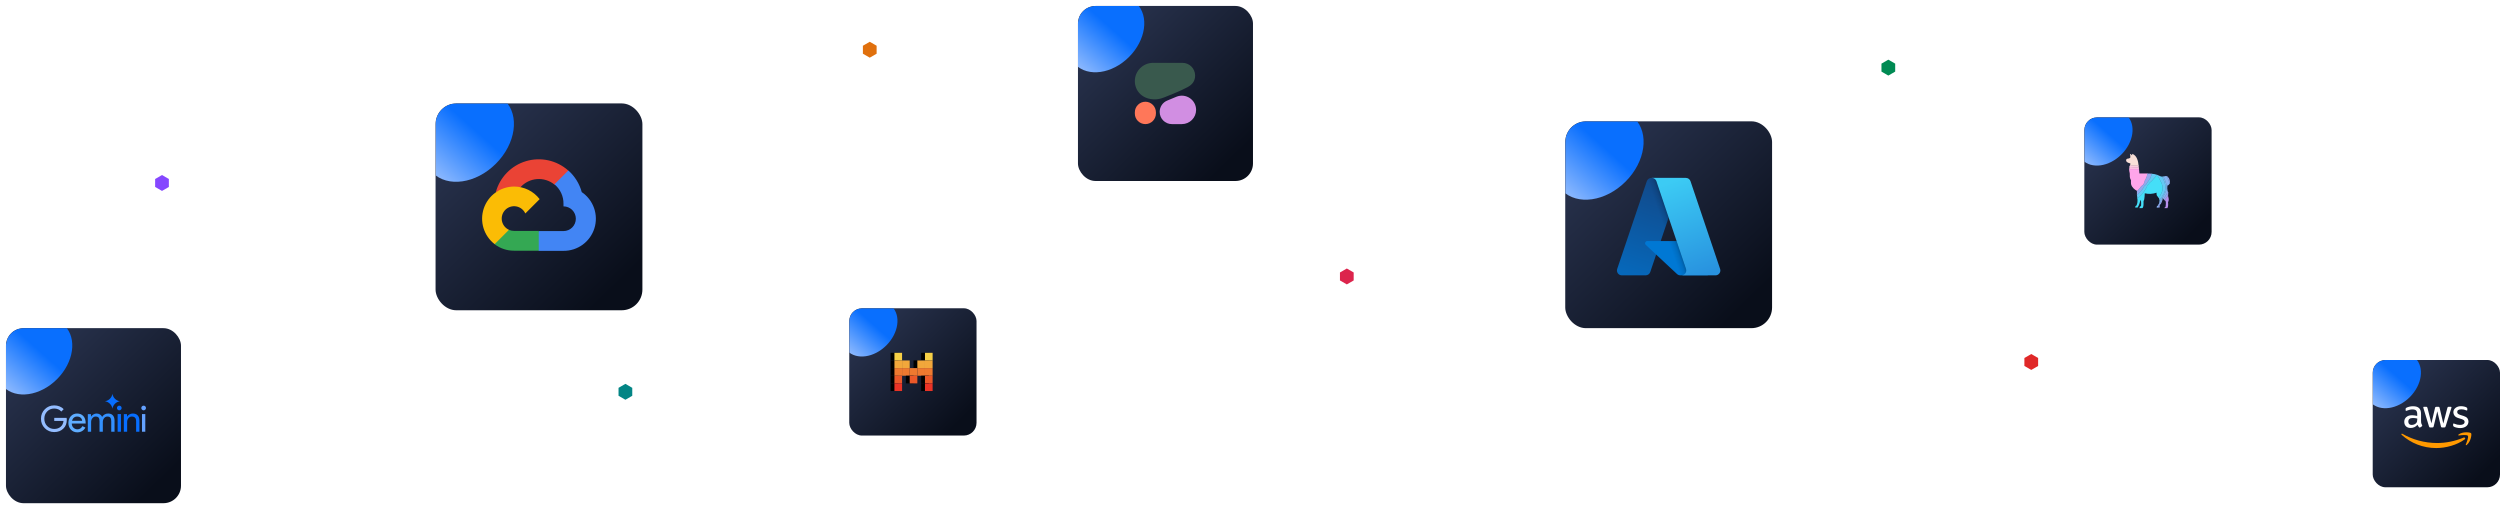 <svg width="1257" height="256" viewBox="0 0 1257 256" fill="none" xmlns="http://www.w3.org/2000/svg">
<path d="M81.452 88L78 90V94L81.452 96L84.904 94V90L81.452 88Z" fill="#8547FF"/>
<path d="M677.179 135L673.727 137V141L677.179 143L680.631 141V137L677.179 135Z" fill="#DC244C"/>
<path d="M949.452 30L946 32V36L949.452 38L952.904 36V32L949.452 30Z" fill="#008A53"/>
<path d="M1021.32 178L1017.86 180V184L1021.32 186L1024.77 184V180L1021.32 178Z" fill="#E02828"/>
<path d="M314.452 193L311 195V199L314.452 201L317.904 199V195L314.452 193Z" fill="#038585"/>
<path d="M437.315 21L433.863 23V27L437.315 29L440.767 27V23L437.315 21Z" fill="#E0700D"/>
<rect x="787" y="61" width="104" height="104" rx="10.4" fill="url(#paint0_linear_714_4539)"/>
<path d="M830.333 89.448H845.721L829.747 136.776C829.583 137.263 829.27 137.685 828.853 137.985C828.437 138.284 827.936 138.445 827.423 138.445H815.448C815.059 138.445 814.676 138.353 814.33 138.175C813.984 137.998 813.685 137.74 813.458 137.424C813.231 137.108 813.083 136.743 813.025 136.359C812.967 135.974 813.002 135.581 813.127 135.213L828.009 91.117C828.173 90.631 828.485 90.208 828.902 89.909C829.319 89.609 829.82 89.449 830.333 89.448Z" fill="url(#paint1_linear_714_4539)"/>
<path d="M852.693 121.193H828.293C828.066 121.193 827.844 121.261 827.657 121.388C827.469 121.516 827.324 121.697 827.241 121.908C827.158 122.119 827.14 122.35 827.19 122.571C827.24 122.793 827.356 122.994 827.521 123.148L843.201 137.783C843.657 138.209 844.258 138.445 844.883 138.445H858.699L852.693 121.193Z" fill="#0078D4"/>
<path d="M830.332 89.448C829.813 89.447 829.307 89.611 828.888 89.917C828.469 90.223 828.158 90.655 828.002 91.15L813.144 135.172C813.011 135.542 812.969 135.939 813.022 136.328C813.075 136.717 813.221 137.088 813.448 137.409C813.674 137.73 813.975 137.992 814.324 138.172C814.673 138.353 815.06 138.446 815.453 138.445H827.737C828.195 138.363 828.622 138.162 828.977 137.86C829.331 137.559 829.598 137.17 829.752 136.731L832.716 127.999L843.3 137.871C843.743 138.237 844.299 138.44 844.875 138.445H858.64L852.603 121.193L835.004 121.197L845.775 89.448H830.332Z" fill="url(#paint2_linear_714_4539)"/>
<path d="M849.988 91.115C849.824 90.629 849.512 90.207 849.095 89.908C848.679 89.609 848.179 89.448 847.666 89.448H830.518C831.03 89.448 831.53 89.609 831.946 89.908C832.363 90.207 832.675 90.629 832.839 91.115L847.721 135.212C847.846 135.58 847.881 135.973 847.823 136.358C847.766 136.743 847.617 137.108 847.39 137.424C847.164 137.74 846.865 137.998 846.519 138.175C846.173 138.353 845.789 138.446 845.4 138.446H862.55C862.939 138.446 863.322 138.353 863.668 138.175C864.014 137.998 864.313 137.74 864.539 137.424C864.766 137.108 864.915 136.743 864.972 136.358C865.03 135.973 864.995 135.58 864.87 135.212L849.988 91.115Z" fill="url(#paint3_linear_714_4539)"/>
<g clip-path="url(#clip0_714_4539)">
<g filter="url(#filter0_f_714_4539)">
<ellipse cx="803.69" cy="77.691" rx="19.278" ry="25.704" transform="rotate(45 803.69 77.691)" fill="url(#paint4_linear_714_4539)"/>
</g>
</g>
<rect x="1193" y="181" width="64" height="64" rx="6.4" fill="url(#paint5_linear_714_4539)"/>
<path d="M1217.32 211.876C1217.32 212.309 1217.37 212.66 1217.45 212.918C1217.54 213.175 1217.66 213.456 1217.82 213.761C1217.88 213.854 1217.91 213.948 1217.91 214.03C1217.91 214.147 1217.83 214.264 1217.68 214.381L1216.95 214.873C1216.84 214.943 1216.73 214.978 1216.64 214.978C1216.52 214.978 1216.41 214.92 1216.29 214.814C1216.13 214.639 1215.99 214.451 1215.87 214.264C1215.75 214.065 1215.63 213.843 1215.51 213.573C1214.59 214.65 1213.44 215.189 1212.06 215.189C1211.08 215.189 1210.3 214.908 1209.72 214.346C1209.15 213.784 1208.86 213.035 1208.86 212.098C1208.86 211.103 1209.21 210.295 1209.92 209.687C1210.63 209.078 1211.58 208.773 1212.79 208.773C1213.19 208.773 1213.6 208.808 1214.03 208.867C1214.46 208.926 1214.91 209.019 1215.38 209.125V208.27C1215.38 207.38 1215.19 206.76 1214.83 206.397C1214.45 206.034 1213.82 205.858 1212.92 205.858C1212.51 205.858 1212.09 205.905 1211.65 206.01C1211.22 206.116 1210.8 206.245 1210.39 206.409C1210.2 206.49 1210.06 206.537 1209.98 206.561C1209.9 206.584 1209.84 206.596 1209.79 206.596C1209.63 206.596 1209.55 206.479 1209.55 206.233V205.659C1209.55 205.472 1209.57 205.331 1209.63 205.249C1209.69 205.168 1209.79 205.086 1209.96 205.004C1210.37 204.793 1210.86 204.617 1211.43 204.477C1212 204.325 1212.61 204.254 1213.26 204.254C1214.65 204.254 1215.67 204.57 1216.32 205.203C1216.97 205.835 1217.3 206.795 1217.3 208.083V211.876H1217.32ZM1212.57 213.655C1212.95 213.655 1213.35 213.585 1213.77 213.445C1214.19 213.304 1214.57 213.047 1214.88 212.695C1215.07 212.473 1215.21 212.227 1215.28 211.946C1215.35 211.665 1215.4 211.326 1215.4 210.928V210.436C1215.06 210.354 1214.7 210.284 1214.32 210.237C1213.95 210.19 1213.59 210.167 1213.22 210.167C1212.44 210.167 1211.86 210.319 1211.48 210.635C1211.09 210.951 1210.9 211.396 1210.9 211.981C1210.9 212.531 1211.04 212.941 1211.34 213.222C1211.62 213.515 1212.03 213.655 1212.57 213.655ZM1221.97 214.92C1221.76 214.92 1221.62 214.885 1221.52 214.803C1221.43 214.732 1221.35 214.568 1221.28 214.346L1218.53 205.296C1218.46 205.062 1218.42 204.91 1218.42 204.828C1218.42 204.641 1218.51 204.535 1218.7 204.535H1219.85C1220.07 204.535 1220.22 204.57 1220.31 204.652C1220.4 204.723 1220.47 204.887 1220.54 205.109L1222.51 212.859L1224.33 205.109C1224.39 204.875 1224.46 204.723 1224.55 204.652C1224.65 204.582 1224.81 204.535 1225.02 204.535H1225.96C1226.18 204.535 1226.33 204.57 1226.43 204.652C1226.52 204.723 1226.6 204.887 1226.65 205.109L1228.5 212.953L1230.53 205.109C1230.6 204.875 1230.68 204.723 1230.76 204.652C1230.85 204.582 1231.01 204.535 1231.22 204.535H1232.31C1232.49 204.535 1232.6 204.629 1232.6 204.828C1232.6 204.887 1232.59 204.945 1232.57 205.015C1232.56 205.086 1232.54 205.179 1232.49 205.308L1229.67 214.358C1229.6 214.592 1229.52 214.744 1229.43 214.814C1229.33 214.885 1229.18 214.931 1228.98 214.931H1227.97C1227.75 214.931 1227.6 214.896 1227.51 214.814C1227.41 214.732 1227.33 214.58 1227.28 214.346L1225.47 206.795L1223.67 214.334C1223.61 214.568 1223.54 214.721 1223.44 214.803C1223.35 214.885 1223.19 214.92 1222.97 214.92H1221.97ZM1237.01 215.236C1236.4 215.236 1235.79 215.166 1235.21 215.025C1234.62 214.885 1234.17 214.732 1233.86 214.557C1233.67 214.451 1233.55 214.334 1233.5 214.229C1233.45 214.124 1233.43 214.007 1233.43 213.901V213.304C1233.43 213.058 1233.52 212.941 1233.7 212.941C1233.77 212.941 1233.84 212.953 1233.91 212.976C1233.98 213 1234.08 213.047 1234.2 213.093C1234.6 213.269 1235.03 213.409 1235.49 213.503C1235.96 213.597 1236.41 213.644 1236.88 213.644C1237.62 213.644 1238.19 213.515 1238.59 213.257C1238.99 213 1239.2 212.625 1239.2 212.145C1239.2 211.817 1239.1 211.548 1238.88 211.326C1238.67 211.103 1238.28 210.904 1237.7 210.717L1236 210.19C1235.15 209.921 1234.52 209.523 1234.13 208.996C1233.75 208.481 1233.55 207.907 1233.55 207.298C1233.55 206.807 1233.65 206.373 1233.86 205.999C1234.07 205.624 1234.35 205.296 1234.71 205.039C1235.06 204.769 1235.45 204.57 1235.92 204.43C1236.39 204.289 1236.88 204.231 1237.4 204.231C1237.66 204.231 1237.92 204.243 1238.18 204.278C1238.45 204.313 1238.7 204.36 1238.94 204.407C1239.18 204.465 1239.4 204.524 1239.61 204.594C1239.82 204.664 1239.99 204.734 1240.1 204.805C1240.27 204.898 1240.38 204.992 1240.45 205.097C1240.52 205.191 1240.56 205.32 1240.56 205.484V206.034C1240.56 206.28 1240.47 206.409 1240.29 206.409C1240.2 206.409 1240.04 206.362 1239.84 206.268C1239.18 205.964 1238.43 205.811 1237.6 205.811C1236.93 205.811 1236.4 205.917 1236.04 206.139C1235.68 206.362 1235.49 206.701 1235.49 207.181C1235.49 207.509 1235.61 207.79 1235.84 208.012C1236.07 208.235 1236.51 208.457 1237.13 208.656L1238.79 209.183C1239.63 209.452 1240.24 209.827 1240.61 210.307C1240.97 210.787 1241.14 211.337 1241.14 211.946C1241.14 212.449 1241.04 212.906 1240.84 213.304C1240.63 213.702 1240.35 214.053 1239.99 214.334C1239.62 214.627 1239.19 214.838 1238.69 214.99C1238.16 215.154 1237.61 215.236 1237.01 215.236Z" fill="white"/>
<path fill-rule="evenodd" clip-rule="evenodd" d="M1239.23 220.926C1235.37 223.77 1229.78 225.281 1224.97 225.281C1218.22 225.281 1212.15 222.787 1207.56 218.643C1207.2 218.315 1207.52 217.87 1207.96 218.128C1212.92 221.008 1219.04 222.752 1225.38 222.752C1229.65 222.752 1234.34 221.862 1238.66 220.036C1239.31 219.743 1239.86 220.457 1239.23 220.926Z" fill="#FF9900"/>
<path fill-rule="evenodd" clip-rule="evenodd" d="M1240.83 219.099C1240.34 218.467 1237.57 218.795 1236.32 218.947C1235.95 218.994 1235.89 218.666 1236.23 218.42C1238.43 216.875 1242.05 217.32 1242.47 217.835C1242.89 218.362 1242.35 221.979 1240.29 223.712C1239.97 223.981 1239.67 223.841 1239.81 223.489C1240.28 222.33 1241.32 219.72 1240.83 219.099Z" fill="#FF9900"/>
<g clip-path="url(#clip1_714_4539)">
<g filter="url(#filter1_f_714_4539)">
<ellipse cx="1203.27" cy="191.271" rx="11.863" ry="15.818" transform="rotate(45 1203.27 191.271)" fill="url(#paint6_linear_714_4539)"/>
</g>
</g>
<g filter="url(#filter2_f_714_4539)">
<rect x="1048" y="59" width="64" height="64" rx="6.4" fill="url(#paint7_linear_714_4539)"/>
<path d="M1075.31 83.307C1074.94 83.309 1074.58 83.298 1074.21 83.273C1074.11 83.266 1073.98 83.299 1073.85 83.235C1073.84 83.23 1073.83 83.227 1073.82 83.227L1071.91 83.168C1071.89 83.167 1071.86 83.157 1071.84 83.137C1071.82 83.114 1071.79 83.102 1071.75 83.098C1071.48 83.074 1071.28 83.061 1071.16 83.059C1071.13 83.059 1071.12 83.048 1071.12 83.026C1071.11 83.008 1071.11 82.994 1071.1 82.986C1071.08 82.974 1071.06 82.974 1071.05 82.986C1071.02 83.001 1071 83.007 1070.98 83.005" stroke="#F9D6DB" stroke-width="0.267"/>
<path d="M1075.39 84.116C1074.71 84.139 1074.04 84.136 1073.37 84.107C1072.72 84.08 1072.05 84.047 1071.39 83.989C1071.28 83.979 1071.14 84.02 1071 83.945C1070.96 83.925 1070.93 83.925 1070.89 83.945C1070.86 83.961 1070.83 83.966 1070.79 83.962C1070.74 83.958 1070.72 83.933 1070.72 83.885L1070.73 83.74" stroke="#FBC6E0" stroke-width="0.267"/>
<path d="M1075.5 85.126C1075.45 85.105 1075.41 85.099 1075.38 85.108C1075.35 85.115 1075.34 85.105 1075.34 85.081C1075.34 85.037 1075.32 85.014 1075.28 85.013C1074.98 85.012 1074.82 85.011 1074.78 85.011C1074.59 85.012 1074.38 85.012 1074.15 85.012H1070.73C1070.72 85.012 1070.71 85.017 1070.7 85.025C1070.69 85.034 1070.69 85.046 1070.69 85.058V85.117C1070.69 85.123 1070.68 85.13 1070.68 85.136C1070.68 85.142 1070.67 85.147 1070.67 85.151C1070.66 85.155 1070.66 85.157 1070.65 85.158C1070.64 85.16 1070.64 85.159 1070.63 85.157C1070.61 85.151 1070.59 85.129 1070.57 85.09" stroke="#FEB2E6" stroke-width="0.267"/>
<path d="M1079.72 87.235L1079.38 88.839C1079.38 88.867 1079.36 88.893 1079.34 88.915C1079.25 89.017 1079.2 89.138 1079.2 89.277C1079.2 89.323 1079.19 89.364 1079.16 89.398C1078.99 89.582 1079.02 89.781 1078.87 89.968C1078.85 89.997 1078.83 90.029 1078.82 90.064C1078.73 90.348 1078.59 90.609 1078.41 90.846C1078.39 90.88 1078.37 90.918 1078.36 90.961C1078.31 91.355 1078.24 91.687 1078.17 91.956C1078.16 91.981 1078.14 92.001 1078.12 92.014C1078.09 92.028 1078.06 92.049 1078.05 92.079L1077.78 92.572C1077.76 92.607 1077.73 92.628 1077.69 92.636C1077.63 92.648 1077.6 92.682 1077.59 92.739C1077.58 92.781 1077.56 92.815 1077.52 92.84C1077.43 92.907 1077.37 93 1077.34 93.118C1077.33 93.133 1077.32 93.141 1077.31 93.141C1077.3 93.141 1077.29 93.141 1077.28 93.141C1077.25 93.142 1077.23 93.151 1077.21 93.169C1076.93 93.425 1076.54 93.675 1076.33 94.001C1076.14 94.317 1075.93 94.543 1075.71 94.81C1075.69 94.83 1075.67 94.844 1075.65 94.85C1075.63 94.855 1075.62 94.865 1075.61 94.882C1075.48 95.071 1075.33 95.243 1075.16 95.397C1075.01 95.527 1074.93 95.707 1074.77 95.838C1074.76 95.846 1074.73 95.874 1074.69 95.924C1074.64 95.985 1074.56 95.992 1074.44 95.945" stroke="#CAA7ED" stroke-width="0.267"/>
<path d="M1081.83 87.343C1081.88 87.675 1081.82 87.978 1081.66 88.252C1081.6 88.355 1081.62 88.431 1081.55 88.523C1081.54 88.544 1081.52 88.579 1081.5 88.626C1081.48 88.667 1081.48 88.71 1081.48 88.754C1081.49 88.797 1081.48 88.835 1081.45 88.868C1081.25 89.088 1081.15 89.345 1081.14 89.637C1081.14 89.659 1081.13 89.673 1081.1 89.679L1081.07 89.689C1081.04 89.695 1081.02 89.71 1081.01 89.733C1080.9 89.951 1080.81 90.15 1080.64 90.35C1080.52 90.492 1080.41 90.645 1080.32 90.809C1080.25 90.953 1080.15 91.102 1080.03 91.256C1079.92 91.395 1079.83 91.546 1079.76 91.709C1079.75 91.733 1079.73 91.751 1079.71 91.766L1079.66 91.796C1079.64 91.811 1079.63 91.832 1079.62 91.859C1079.58 92.013 1079.47 92.088 1079.4 92.207C1079.27 92.414 1079.14 92.559 1078.96 92.807C1078.85 92.952 1078.69 93.089 1078.5 93.218C1078.22 93.403 1078.01 93.686 1077.86 94.067C1077.72 94.434 1077.43 94.715 1077.25 95.055C1077.15 95.251 1076.97 95.349 1076.85 95.566C1076.78 95.695 1076.5 95.926 1076.48 96.008C1076.48 96.037 1076.46 96.063 1076.44 96.085C1075.95 96.564 1075.64 96.879 1075.52 97.029C1075.17 97.442 1074.81 97.764 1074.45 97.993" stroke="#7CB9F2" stroke-width="0.267"/>
<path d="M1087.17 88.84C1087.14 88.975 1087.17 89.109 1087.26 89.245C1087.37 89.391 1087.44 89.502 1087.47 89.577C1087.58 89.853 1087.7 90.122 1087.84 90.385C1088.04 90.752 1088.3 91.526 1088.63 92.708C1088.7 92.97 1088.73 93.253 1088.72 93.556C1088.72 93.784 1088.8 94.022 1088.78 94.238C1088.73 94.682 1088.74 95.123 1088.63 95.548C1088.54 95.875 1088.45 96.201 1088.36 96.526C1088.32 96.673 1088.21 96.799 1088.18 96.97C1088.17 97.005 1088.16 97.035 1088.13 97.06C1088.1 97.092 1088.08 97.121 1088.07 97.148C1088.02 97.417 1087.9 97.652 1087.72 97.852C1087.69 97.882 1087.67 97.916 1087.66 97.955C1087.62 98.128 1087.53 98.262 1087.39 98.357C1087.35 98.382 1087.32 98.414 1087.3 98.453L1087.14 98.782C1087.12 98.817 1087.1 98.847 1087.07 98.871C1086.99 98.935 1086.96 99.05 1086.92 99.109C1086.58 99.583 1086.21 100.053 1085.82 100.52" stroke="#6CC4F4" stroke-width="0.267"/>
<path d="M1085.37 99.41C1085.51 99.172 1085.66 98.951 1085.81 98.748C1085.94 98.582 1085.98 98.412 1086.12 98.261C1086.3 98.065 1086.33 97.875 1086.45 97.687C1086.6 97.465 1086.7 97.232 1086.83 96.998C1086.85 96.958 1086.86 96.915 1086.85 96.871C1086.85 96.823 1086.86 96.787 1086.9 96.76C1086.93 96.738 1086.95 96.709 1086.96 96.674L1087.14 96.098C1087.16 96.064 1087.16 96.028 1087.15 95.992C1087.15 95.955 1087.16 95.923 1087.18 95.896C1087.2 95.865 1087.21 95.83 1087.21 95.792C1087.22 95.558 1087.34 95.39 1087.34 95.171C1087.34 94.76 1087.34 94.349 1087.34 93.938C1087.33 93.696 1087.2 93.162 1086.93 92.336C1086.87 92.158 1086.77 91.982 1086.69 91.813C1086.61 91.639 1086.59 91.379 1086.39 91.2C1086.35 91.171 1086.34 91.137 1086.35 91.096C1086.35 91.055 1086.34 91.023 1086.31 91C1086.28 90.982 1086.26 90.957 1086.25 90.926C1086.18 90.775 1086.11 90.629 1086.04 90.488C1085.96 90.343 1085.89 90.209 1085.83 90.086C1085.62 89.629 1085.34 89.213 1085 88.839C1084.97 88.813 1084.97 88.787 1085 88.761L1085.03 88.731C1085.04 88.724 1085.04 88.715 1085.04 88.706C1085.05 88.696 1085.05 88.686 1085.05 88.676C1085.05 88.665 1085.05 88.655 1085.04 88.646C1085.04 88.636 1085.03 88.628 1085.03 88.621C1084.91 88.513 1084.78 88.449 1084.62 88.427C1084.6 88.424 1084.59 88.414 1084.58 88.396C1084.57 88.377 1084.56 88.363 1084.54 88.353C1084.52 88.342 1084.49 88.342 1084.46 88.354C1084.2 88.451 1084.02 88.562 1083.93 88.687C1083.78 88.895 1083.61 89.092 1083.43 89.278C1082.97 89.749 1082.52 90.224 1082.13 90.752C1082.03 90.883 1081.91 90.994 1081.77 91.085C1081.74 91.107 1081.71 91.135 1081.7 91.169C1081.59 91.388 1081.36 91.42 1081.23 91.538C1081.08 91.668 1080.95 91.807 1080.82 91.954C1080.82 91.962 1080.76 92.018 1080.64 92.122C1080.58 92.179 1080.54 92.251 1080.52 92.34C1080.51 92.38 1080.49 92.418 1080.47 92.451L1080.27 92.71C1080.26 92.72 1080.25 92.725 1080.24 92.726C1080.23 92.726 1080.22 92.726 1080.21 92.727C1080.2 92.728 1080.18 92.732 1080.17 92.738C1080.16 92.745 1080.15 92.754 1080.14 92.766C1080.03 92.928 1079.89 93.059 1079.73 93.159C1079.69 93.184 1079.66 93.22 1079.65 93.267C1079.64 93.326 1079.61 93.376 1079.58 93.417C1079.55 93.447 1079.54 93.481 1079.55 93.519C1079.57 93.609 1079.57 93.646 1079.51 93.729C1079.43 93.857 1079.37 93.993 1079.33 94.138C1079.31 94.177 1079.29 94.209 1079.26 94.232C1079.14 94.306 1079.17 94.445 1079.12 94.534C1079.04 94.671 1078.93 94.771 1078.88 94.913C1078.78 95.171 1078.67 95.36 1078.56 95.48C1078.41 95.638 1078.31 95.781 1078.25 95.907C1078.17 96.062 1078.02 96.316 1077.9 96.433C1077.73 96.609 1077.57 96.805 1077.44 97.023C1077.42 97.061 1077.39 97.09 1077.35 97.112C1077.25 97.175 1077.19 97.267 1077.19 97.387C1077.19 97.43 1077.17 97.467 1077.14 97.498C1076.47 98.218 1075.76 98.891 1075.01 99.52C1074.98 99.544 1074.96 99.576 1074.95 99.612C1074.94 99.68 1074.89 99.714 1074.82 99.715C1074.79 99.716 1074.76 99.727 1074.73 99.748C1074.71 99.771 1074.69 99.796 1074.68 99.823" stroke="#55D5F7" stroke-width="0.267"/>
<path d="M1089.55 88.656C1089.58 88.777 1089.61 88.89 1089.64 88.994C1089.67 89.106 1089.71 89.211 1089.78 89.309C1089.97 89.578 1090.12 89.852 1090.21 90.13C1090.38 90.609 1090.55 91.181 1090.72 91.846C1090.74 91.918 1090.74 92.013 1090.73 92.131C1090.72 92.28 1090.76 92.374 1090.85 92.413" stroke="#8CAEF0" stroke-width="0.267"/>
<path d="M1089.88 96.111C1089.83 96.361 1089.78 96.602 1089.71 96.833C1089.61 97.163 1089.42 97.473 1089.27 97.805C1089.23 97.918 1089.13 97.959 1089.07 98.086C1088.96 98.353 1088.78 98.63 1088.54 98.919C1088.3 99.197 1088.06 99.583 1087.81 100.075" stroke="#8CAEF0" stroke-width="0.267"/>
<path d="M1087.27 100.289C1086.92 100.785 1086.58 101.267 1086.25 101.738C1086.19 101.821 1086.18 101.93 1086.14 101.995C1085.91 102.339 1085.68 102.686 1085.46 103.035C1085.4 103.125 1085.27 103.198 1085.27 103.355C1085.27 103.395 1085.26 103.432 1085.24 103.468L1084.86 104.359" stroke="#8CAEF0" stroke-width="0.267"/>
<path d="M1085.83 101.335C1086 101.141 1086.22 100.836 1086.49 100.42C1086.65 100.162 1086.89 99.889 1087.21 99.601C1087.24 99.575 1087.25 99.544 1087.25 99.507C1087.24 99.445 1087.26 99.398 1087.31 99.365C1087.33 99.35 1087.35 99.328 1087.36 99.302C1087.39 99.211 1087.48 99.158 1087.53 99.088C1087.62 98.939 1087.68 98.764 1087.77 98.629C1088.19 97.993 1088.54 97.324 1088.83 96.62C1089.17 95.774 1089.37 94.835 1089.29 93.92C1089.27 93.699 1089.33 93.492 1089.29 93.278C1089.27 93.177 1089.26 93.077 1089.25 92.977C1089.19 92.443 1089.05 91.933 1088.83 91.445C1088.81 91.408 1088.8 91.368 1088.81 91.327C1088.81 91.287 1088.81 91.249 1088.79 91.212L1087.78 88.754" stroke="#7CB9F2" stroke-width="0.267"/>
<path d="M1090.07 96.553C1090.07 96.951 1090.07 97.299 1090.02 97.714C1089.98 97.958 1090.06 98.283 1089.92 98.505C1089.83 98.653 1089.77 98.757 1089.75 98.818C1089.6 99.207 1089.22 99.522 1088.98 99.85C1088.78 100.112 1088.58 100.378 1088.38 100.65" stroke="#A69CED" stroke-width="0.267"/>
<path d="M1075.31 83.307C1074.94 83.309 1074.58 83.298 1074.21 83.273C1074.11 83.266 1073.97 83.299 1073.85 83.235C1073.84 83.23 1073.83 83.228 1073.82 83.227L1071.91 83.168C1071.88 83.167 1071.86 83.157 1071.84 83.137C1071.82 83.114 1071.79 83.102 1071.75 83.098C1071.48 83.074 1071.28 83.061 1071.15 83.059C1071.13 83.059 1071.12 83.048 1071.12 83.026C1071.11 83.008 1071.11 82.994 1071.09 82.986C1071.08 82.974 1071.06 82.974 1071.05 82.986C1071.02 83.001 1071 83.007 1070.97 83.005C1071.15 82.78 1071.2 82.513 1071.13 82.204C1071.12 82.164 1071.1 82.141 1071.06 82.135C1070.44 82.027 1069.44 81.683 1069.12 81.111C1068.9 80.71 1069.01 79.999 1069.5 79.815C1069.51 79.812 1069.69 79.79 1070.05 79.748C1070.38 79.708 1071.15 79.504 1071.14 79.051C1071.14 78.518 1071.11 77.926 1070.92 77.439C1070.89 77.378 1070.91 77.359 1070.97 77.383C1071.34 77.524 1071.66 77.737 1071.93 78.022C1072.01 78.105 1072.05 78.089 1072.05 77.975L1072.05 77.412C1072.05 77.364 1072.07 77.347 1072.11 77.362C1074.5 78.17 1075.1 81.169 1075.31 83.307Z" fill="#F8DFD8"/>
<path d="M1075.3 83.307L1075.39 84.116C1074.7 84.139 1074.03 84.136 1073.37 84.108C1072.71 84.08 1072.05 84.048 1071.39 83.989C1071.27 83.979 1071.13 84.02 1071 83.946C1070.96 83.925 1070.92 83.925 1070.88 83.946C1070.85 83.961 1070.82 83.966 1070.79 83.962C1070.74 83.958 1070.72 83.933 1070.72 83.886L1070.72 83.74L1070.97 83.005C1071 83.007 1071.02 83.001 1071.04 82.986C1071.06 82.974 1071.07 82.974 1071.09 82.986C1071.1 82.994 1071.11 83.008 1071.11 83.026C1071.12 83.048 1071.13 83.059 1071.15 83.059C1071.28 83.061 1071.48 83.074 1071.75 83.098C1071.79 83.102 1071.82 83.114 1071.84 83.137C1071.86 83.157 1071.88 83.167 1071.91 83.168L1073.82 83.227C1073.83 83.228 1073.84 83.23 1073.85 83.235C1073.97 83.299 1074.1 83.266 1074.2 83.274C1074.57 83.298 1074.94 83.31 1075.3 83.307Z" fill="#FACCDE"/>
<path d="M1070.72 83.74L1070.72 83.885C1070.72 83.933 1070.74 83.958 1070.79 83.962C1070.82 83.966 1070.85 83.961 1070.88 83.945C1070.92 83.925 1070.96 83.925 1071 83.945C1071.14 84.02 1071.27 83.979 1071.39 83.989C1072.05 84.047 1072.71 84.08 1073.37 84.107C1074.03 84.136 1074.7 84.139 1075.39 84.116L1075.49 85.126C1075.45 85.105 1075.41 85.099 1075.38 85.108C1075.35 85.115 1075.34 85.105 1075.34 85.081C1075.33 85.037 1075.31 85.014 1075.28 85.013C1074.98 85.012 1074.81 85.011 1074.78 85.011C1074.59 85.012 1074.37 85.012 1074.15 85.012H1070.73C1070.72 85.012 1070.71 85.017 1070.7 85.026C1070.69 85.034 1070.68 85.046 1070.68 85.058V85.117C1070.68 85.123 1070.68 85.13 1070.68 85.136C1070.68 85.142 1070.67 85.147 1070.67 85.151C1070.66 85.155 1070.66 85.157 1070.65 85.159C1070.64 85.16 1070.64 85.159 1070.63 85.157C1070.61 85.151 1070.59 85.129 1070.57 85.09L1070.72 83.74Z" fill="#FCBFE2"/>
<path d="M1075.49 85.126L1075.68 87.14C1075.68 87.202 1075.72 87.233 1075.78 87.233L1079.71 87.235L1079.38 88.839C1079.38 88.867 1079.36 88.893 1079.34 88.915C1079.25 89.017 1079.2 89.138 1079.2 89.277C1079.2 89.323 1079.19 89.364 1079.15 89.398C1078.98 89.582 1079.01 89.781 1078.87 89.968C1078.85 89.997 1078.83 90.029 1078.82 90.064C1078.72 90.348 1078.59 90.609 1078.41 90.845C1078.38 90.88 1078.37 90.918 1078.36 90.961C1078.3 91.355 1078.24 91.687 1078.17 91.955C1078.16 91.981 1078.14 92.001 1078.11 92.014C1078.08 92.028 1078.06 92.049 1078.04 92.079L1077.78 92.572C1077.76 92.607 1077.73 92.628 1077.69 92.636C1077.63 92.648 1077.6 92.682 1077.58 92.739C1077.58 92.781 1077.56 92.815 1077.52 92.84C1077.43 92.907 1077.36 93 1077.34 93.118C1077.33 93.133 1077.32 93.141 1077.31 93.141C1077.3 93.141 1077.29 93.141 1077.27 93.141C1077.25 93.142 1077.23 93.151 1077.21 93.169C1076.92 93.425 1076.53 93.675 1076.33 94.001C1076.14 94.317 1075.93 94.543 1075.71 94.81C1075.69 94.83 1075.67 94.844 1075.65 94.85C1075.63 94.855 1075.61 94.865 1075.6 94.882C1075.47 95.071 1075.33 95.243 1075.15 95.397C1075.01 95.527 1074.93 95.707 1074.77 95.838C1074.76 95.846 1074.73 95.874 1074.69 95.924C1074.64 95.985 1074.55 95.992 1074.44 95.945C1073.21 95.299 1071.93 94.181 1071.55 92.78C1071.38 92.165 1071.46 91.342 1071.45 90.635C1071.45 90.595 1071.43 90.558 1071.41 90.524C1070.76 89.528 1070.84 88.376 1070.85 87.283C1070.85 87.099 1070.81 86.901 1070.75 86.691C1070.58 86.176 1070.52 85.642 1070.57 85.09C1070.59 85.129 1070.61 85.151 1070.63 85.157C1070.64 85.159 1070.64 85.16 1070.65 85.159C1070.66 85.157 1070.66 85.155 1070.67 85.151C1070.67 85.147 1070.68 85.142 1070.68 85.136C1070.68 85.13 1070.68 85.123 1070.68 85.117V85.058C1070.68 85.046 1070.69 85.034 1070.7 85.026C1070.71 85.017 1070.72 85.012 1070.73 85.012H1074.15C1074.38 85.012 1074.59 85.012 1074.78 85.011C1074.82 85.011 1074.98 85.012 1075.28 85.013C1075.31 85.014 1075.33 85.037 1075.34 85.081C1075.34 85.105 1075.35 85.115 1075.38 85.108C1075.41 85.099 1075.45 85.105 1075.49 85.126Z" fill="#FFA5EA"/>
<path d="M1079.72 87.235C1080.42 87.202 1081.12 87.238 1081.83 87.343C1081.88 87.676 1081.82 87.979 1081.66 88.252C1081.6 88.356 1081.62 88.431 1081.55 88.524C1081.54 88.544 1081.52 88.579 1081.5 88.627C1081.48 88.668 1081.48 88.71 1081.48 88.754C1081.49 88.797 1081.48 88.835 1081.45 88.868C1081.26 89.089 1081.15 89.345 1081.14 89.637C1081.14 89.66 1081.13 89.674 1081.11 89.679L1081.07 89.689C1081.05 89.695 1081.03 89.71 1081.01 89.733C1080.9 89.952 1080.81 90.151 1080.64 90.35C1080.52 90.492 1080.42 90.646 1080.33 90.81C1080.25 90.954 1080.15 91.102 1080.03 91.256C1079.92 91.395 1079.83 91.546 1079.76 91.71C1079.75 91.733 1079.73 91.752 1079.71 91.766L1079.67 91.796C1079.64 91.811 1079.63 91.832 1079.62 91.86C1079.58 92.013 1079.47 92.089 1079.4 92.208C1079.28 92.414 1079.14 92.559 1078.96 92.808C1078.85 92.952 1078.7 93.089 1078.5 93.218C1078.22 93.404 1078.01 93.687 1077.86 94.068C1077.73 94.435 1077.43 94.716 1077.26 95.055C1077.16 95.251 1076.97 95.349 1076.85 95.566C1076.78 95.695 1076.5 95.926 1076.49 96.008C1076.48 96.038 1076.47 96.063 1076.44 96.085C1075.95 96.564 1075.65 96.879 1075.52 97.029C1075.17 97.443 1074.81 97.764 1074.46 97.993L1074.44 95.946C1074.56 95.992 1074.64 95.985 1074.69 95.924C1074.73 95.874 1074.76 95.846 1074.77 95.838C1074.93 95.707 1075.01 95.527 1075.16 95.397C1075.33 95.243 1075.48 95.071 1075.61 94.882C1075.62 94.866 1075.63 94.855 1075.65 94.85C1075.67 94.844 1075.69 94.83 1075.71 94.81C1075.93 94.543 1076.14 94.317 1076.33 94.002C1076.54 93.675 1076.93 93.426 1077.21 93.169C1077.23 93.151 1077.25 93.142 1077.28 93.141C1077.29 93.141 1077.3 93.141 1077.31 93.141C1077.32 93.141 1077.33 93.134 1077.34 93.118C1077.37 93 1077.43 92.907 1077.52 92.84C1077.56 92.815 1077.58 92.782 1077.59 92.739C1077.6 92.682 1077.63 92.648 1077.69 92.636C1077.73 92.628 1077.76 92.607 1077.78 92.572L1078.05 92.079C1078.06 92.05 1078.09 92.028 1078.12 92.014C1078.14 92.001 1078.16 91.981 1078.17 91.956C1078.24 91.687 1078.31 91.355 1078.36 90.961C1078.37 90.918 1078.39 90.88 1078.41 90.846C1078.59 90.609 1078.73 90.348 1078.82 90.064C1078.83 90.029 1078.85 89.997 1078.87 89.968C1079.02 89.781 1078.99 89.582 1079.16 89.398C1079.19 89.364 1079.2 89.324 1079.2 89.277C1079.2 89.138 1079.25 89.017 1079.34 88.915C1079.36 88.894 1079.38 88.867 1079.38 88.839L1079.72 87.235Z" fill="#94A8EF"/>
<path d="M1081.83 87.343C1082.82 87.418 1083.79 87.611 1084.71 87.923C1085.58 88.217 1086.21 88.778 1087.17 88.84C1087.14 88.975 1087.17 89.109 1087.26 89.245C1087.37 89.391 1087.44 89.502 1087.47 89.577C1087.58 89.853 1087.7 90.122 1087.84 90.385C1088.04 90.752 1088.3 91.526 1088.63 92.708C1088.7 92.97 1088.73 93.253 1088.72 93.556C1088.72 93.784 1088.8 94.022 1088.78 94.238C1088.73 94.682 1088.74 95.123 1088.63 95.548C1088.54 95.875 1088.45 96.201 1088.36 96.526C1088.32 96.673 1088.21 96.799 1088.18 96.97C1088.17 97.005 1088.16 97.035 1088.13 97.06C1088.1 97.092 1088.08 97.121 1088.07 97.148C1088.02 97.417 1087.9 97.652 1087.72 97.852C1087.69 97.882 1087.67 97.916 1087.66 97.955C1087.62 98.128 1087.53 98.262 1087.38 98.357C1087.35 98.382 1087.32 98.414 1087.3 98.453L1087.14 98.782C1087.12 98.817 1087.1 98.847 1087.07 98.871C1086.98 98.935 1086.96 99.05 1086.92 99.109C1086.58 99.583 1086.21 100.053 1085.82 100.52C1085.72 100.08 1085.57 99.71 1085.37 99.41C1085.51 99.172 1085.66 98.951 1085.81 98.747C1085.94 98.582 1085.98 98.411 1086.12 98.261C1086.3 98.065 1086.33 97.875 1086.46 97.687C1086.6 97.465 1086.71 97.232 1086.83 96.998C1086.85 96.958 1086.86 96.915 1086.86 96.871C1086.85 96.823 1086.86 96.787 1086.9 96.76C1086.93 96.738 1086.95 96.709 1086.96 96.674L1087.15 96.098C1087.16 96.063 1087.16 96.028 1087.16 95.992C1087.15 95.955 1087.16 95.923 1087.18 95.896C1087.2 95.865 1087.21 95.83 1087.21 95.792C1087.22 95.558 1087.34 95.39 1087.34 95.171C1087.34 94.76 1087.34 94.349 1087.34 93.938C1087.34 93.696 1087.2 93.162 1086.93 92.336C1086.87 92.158 1086.77 91.982 1086.69 91.813C1086.61 91.639 1086.59 91.379 1086.39 91.199C1086.35 91.171 1086.34 91.137 1086.35 91.096C1086.35 91.055 1086.34 91.023 1086.31 91C1086.28 90.982 1086.26 90.957 1086.25 90.926C1086.18 90.775 1086.11 90.629 1086.04 90.488C1085.96 90.343 1085.89 90.209 1085.83 90.086C1085.62 89.629 1085.34 89.213 1085 88.839C1084.97 88.813 1084.97 88.787 1085 88.761L1085.03 88.731C1085.04 88.724 1085.04 88.715 1085.05 88.706C1085.05 88.696 1085.05 88.686 1085.05 88.676C1085.05 88.665 1085.05 88.655 1085.04 88.646C1085.04 88.636 1085.03 88.628 1085.03 88.621C1084.91 88.513 1084.78 88.449 1084.63 88.427C1084.61 88.424 1084.59 88.414 1084.58 88.396C1084.57 88.377 1084.56 88.363 1084.54 88.353C1084.52 88.342 1084.5 88.342 1084.46 88.354C1084.2 88.451 1084.02 88.562 1083.93 88.687C1083.78 88.895 1083.61 89.092 1083.43 89.278C1082.97 89.749 1082.52 90.224 1082.13 90.752C1082.03 90.883 1081.91 90.994 1081.77 91.085C1081.74 91.107 1081.72 91.135 1081.7 91.169C1081.6 91.388 1081.36 91.42 1081.23 91.538C1081.08 91.668 1080.95 91.807 1080.83 91.954C1080.82 91.962 1080.76 92.018 1080.64 92.122C1080.58 92.179 1080.54 92.251 1080.52 92.339C1080.51 92.38 1080.49 92.417 1080.47 92.451L1080.27 92.71C1080.26 92.72 1080.25 92.725 1080.24 92.726C1080.23 92.726 1080.22 92.726 1080.21 92.727C1080.2 92.728 1080.18 92.732 1080.17 92.738C1080.16 92.745 1080.15 92.754 1080.14 92.765C1080.03 92.928 1079.89 93.059 1079.73 93.159C1079.69 93.184 1079.66 93.22 1079.65 93.267C1079.64 93.326 1079.62 93.376 1079.58 93.417C1079.55 93.447 1079.54 93.481 1079.55 93.519C1079.57 93.609 1079.57 93.646 1079.51 93.729C1079.43 93.857 1079.37 93.993 1079.33 94.138C1079.32 94.177 1079.29 94.209 1079.26 94.232C1079.15 94.306 1079.17 94.445 1079.12 94.534C1079.05 94.671 1078.93 94.771 1078.88 94.913C1078.78 95.171 1078.67 95.36 1078.56 95.48C1078.41 95.638 1078.31 95.781 1078.25 95.907C1078.18 96.062 1078.02 96.316 1077.91 96.433C1077.73 96.609 1077.57 96.805 1077.44 97.023C1077.42 97.061 1077.39 97.09 1077.35 97.112C1077.25 97.175 1077.19 97.267 1077.19 97.387C1077.19 97.43 1077.17 97.467 1077.14 97.498C1076.48 98.217 1075.77 98.891 1075.01 99.52C1074.98 99.544 1074.96 99.576 1074.95 99.611C1074.94 99.679 1074.89 99.714 1074.82 99.715C1074.79 99.715 1074.76 99.727 1074.73 99.748C1074.71 99.771 1074.69 99.795 1074.68 99.823L1074.45 97.993C1074.81 97.764 1075.17 97.443 1075.52 97.029C1075.64 96.879 1075.95 96.564 1076.44 96.085C1076.46 96.063 1076.48 96.037 1076.48 96.008C1076.5 95.926 1076.78 95.695 1076.85 95.566C1076.97 95.349 1077.15 95.251 1077.25 95.055C1077.43 94.715 1077.72 94.435 1077.86 94.067C1078.01 93.687 1078.22 93.403 1078.5 93.218C1078.69 93.089 1078.85 92.952 1078.96 92.807C1079.14 92.559 1079.27 92.414 1079.4 92.207C1079.47 92.089 1079.58 92.013 1079.62 91.859C1079.63 91.832 1079.64 91.811 1079.66 91.796L1079.71 91.766C1079.73 91.751 1079.75 91.733 1079.76 91.709C1079.83 91.546 1079.92 91.395 1080.03 91.256C1080.15 91.102 1080.25 90.953 1080.32 90.809C1080.41 90.645 1080.52 90.492 1080.64 90.35C1080.81 90.151 1080.9 89.951 1081.01 89.733C1081.02 89.71 1081.04 89.695 1081.07 89.689L1081.1 89.679C1081.13 89.673 1081.14 89.659 1081.14 89.637C1081.15 89.345 1081.25 89.089 1081.45 88.868C1081.48 88.835 1081.49 88.797 1081.48 88.754C1081.48 88.71 1081.48 88.667 1081.5 88.627C1081.52 88.579 1081.54 88.544 1081.55 88.523C1081.62 88.431 1081.6 88.355 1081.66 88.252C1081.82 87.979 1081.88 87.675 1081.83 87.343Z" fill="#64CAF5"/>
<path d="M1085.37 99.41C1085.07 99.031 1084.62 98.625 1084.45 98.25C1084.26 97.815 1084.31 97.405 1084.32 96.943C1084.33 96.897 1084.31 96.882 1084.26 96.897C1082.42 97.536 1080.34 97.69 1078.44 97.191C1078.4 97.18 1078.38 97.196 1078.38 97.24C1078.37 98.284 1078.29 99.253 1078.13 100.147C1078.09 100.433 1077.98 100.724 1077.81 101.018C1077.79 101.052 1077.78 101.09 1077.78 101.128C1077.78 101.792 1077.77 102.455 1077.76 103.117C1077.76 103.424 1077.53 104.634 1077.08 104.647C1076.64 104.66 1076.19 104.664 1075.73 104.661C1075.72 104.661 1075.71 104.658 1075.7 104.654C1075.69 104.649 1075.68 104.642 1075.68 104.634C1075.67 104.625 1075.67 104.616 1075.67 104.606C1075.66 104.596 1075.67 104.586 1075.67 104.576C1075.84 104.124 1076.12 103.749 1076.49 103.45C1076.53 103.425 1076.54 103.392 1076.54 103.352C1076.57 102.56 1076.66 101.254 1076.32 100.538C1076.31 100.531 1076.31 100.525 1076.3 100.522C1076.29 100.518 1076.29 100.517 1076.28 100.518C1076.27 100.519 1076.26 100.522 1076.26 100.527C1076.25 100.532 1076.25 100.539 1076.25 100.546C1075.95 101.832 1075.53 103.191 1074.8 104.311C1074.79 104.327 1074.78 104.34 1074.76 104.349C1074.74 104.359 1074.72 104.364 1074.71 104.364H1073.61C1073.57 104.364 1073.55 104.344 1073.55 104.304C1073.56 103.93 1073.7 103.52 1074.1 103.426C1074.14 103.418 1074.17 103.396 1074.19 103.36C1074.76 102.177 1074.81 101.319 1074.68 99.823C1074.69 99.796 1074.71 99.771 1074.73 99.748C1074.76 99.727 1074.79 99.716 1074.82 99.715C1074.89 99.714 1074.94 99.68 1074.96 99.612C1074.96 99.576 1074.98 99.544 1075.01 99.52C1075.77 98.892 1076.48 98.218 1077.14 97.498C1077.17 97.467 1077.19 97.43 1077.19 97.387C1077.19 97.267 1077.25 97.175 1077.35 97.112C1077.39 97.09 1077.42 97.061 1077.45 97.023C1077.57 96.806 1077.73 96.609 1077.91 96.433C1078.02 96.316 1078.18 96.062 1078.25 95.907C1078.31 95.781 1078.41 95.638 1078.56 95.48C1078.67 95.36 1078.78 95.171 1078.88 94.914C1078.93 94.771 1079.05 94.671 1079.12 94.534C1079.17 94.446 1079.15 94.306 1079.26 94.232C1079.29 94.209 1079.32 94.178 1079.33 94.138C1079.37 93.994 1079.43 93.857 1079.51 93.729C1079.57 93.646 1079.57 93.609 1079.55 93.519C1079.54 93.481 1079.55 93.447 1079.58 93.417C1079.62 93.376 1079.64 93.326 1079.65 93.267C1079.66 93.22 1079.69 93.184 1079.73 93.159C1079.89 93.059 1080.03 92.928 1080.14 92.766C1080.15 92.754 1080.16 92.745 1080.17 92.739C1080.18 92.732 1080.2 92.728 1080.21 92.727C1080.22 92.726 1080.23 92.726 1080.24 92.726C1080.25 92.725 1080.26 92.72 1080.27 92.71L1080.47 92.451C1080.49 92.418 1080.51 92.38 1080.52 92.34C1080.54 92.252 1080.58 92.179 1080.64 92.122C1080.76 92.018 1080.82 91.962 1080.83 91.954C1080.95 91.807 1081.09 91.668 1081.23 91.538C1081.36 91.42 1081.6 91.388 1081.7 91.17C1081.72 91.135 1081.74 91.107 1081.77 91.086C1081.91 90.994 1082.03 90.883 1082.13 90.752C1082.52 90.224 1082.97 89.749 1083.43 89.278C1083.61 89.092 1083.78 88.895 1083.93 88.687C1084.02 88.562 1084.2 88.451 1084.46 88.354C1084.5 88.342 1084.52 88.342 1084.54 88.353C1084.56 88.363 1084.57 88.377 1084.58 88.396C1084.59 88.414 1084.61 88.424 1084.63 88.428C1084.78 88.449 1084.91 88.514 1085.03 88.621C1085.03 88.628 1085.04 88.636 1085.04 88.646C1085.05 88.655 1085.05 88.666 1085.05 88.676C1085.05 88.686 1085.05 88.696 1085.05 88.706C1085.04 88.715 1085.04 88.724 1085.03 88.731L1085 88.761C1084.97 88.787 1084.97 88.813 1085 88.839C1085.34 89.214 1085.62 89.629 1085.83 90.086C1085.89 90.209 1085.96 90.343 1086.04 90.488C1086.12 90.63 1086.18 90.776 1086.25 90.926C1086.26 90.957 1086.28 90.982 1086.31 91C1086.34 91.023 1086.35 91.055 1086.35 91.096C1086.34 91.137 1086.36 91.172 1086.39 91.2C1086.59 91.38 1086.61 91.639 1086.69 91.813C1086.78 91.982 1086.87 92.158 1086.93 92.336C1087.2 93.162 1087.34 93.696 1087.34 93.938C1087.34 94.349 1087.34 94.76 1087.34 95.172C1087.34 95.39 1087.22 95.558 1087.21 95.792C1087.21 95.83 1087.2 95.865 1087.18 95.896C1087.16 95.923 1087.15 95.955 1087.16 95.992C1087.16 96.028 1087.16 96.064 1087.15 96.098L1086.96 96.674C1086.95 96.709 1086.93 96.738 1086.9 96.76C1086.86 96.787 1086.85 96.824 1086.86 96.871C1086.86 96.916 1086.85 96.958 1086.83 96.998C1086.71 97.232 1086.6 97.465 1086.46 97.687C1086.33 97.875 1086.3 98.065 1086.12 98.262C1085.98 98.412 1085.94 98.582 1085.81 98.748C1085.66 98.952 1085.51 99.172 1085.37 99.41Z" fill="#45DFF8"/>
<path d="M1089.55 88.656C1089.58 88.777 1089.61 88.89 1089.64 88.994C1089.66 89.106 1089.71 89.211 1089.78 89.31C1089.97 89.578 1090.11 89.852 1090.21 90.13C1090.38 90.61 1090.54 91.182 1090.72 91.846C1090.74 91.918 1090.74 92.013 1090.73 92.131C1090.72 92.28 1090.76 92.374 1090.84 92.413C1090.64 92.854 1090.31 93.138 1089.84 93.262C1089.8 93.273 1089.77 93.299 1089.77 93.34C1089.64 94.284 1089.68 95.207 1089.88 96.111C1089.83 96.362 1089.77 96.602 1089.71 96.834C1089.61 97.164 1089.41 97.473 1089.27 97.806C1089.22 97.918 1089.13 97.959 1089.07 98.086C1088.95 98.353 1088.78 98.63 1088.53 98.919C1088.3 99.198 1088.06 99.583 1087.81 100.075L1087.42 99.531C1087.39 99.487 1087.37 99.492 1087.37 99.546L1087.27 100.29C1086.92 100.785 1086.58 101.268 1086.25 101.738C1086.19 101.821 1086.18 101.93 1086.14 101.995C1085.91 102.34 1085.68 102.686 1085.46 103.035C1085.4 103.125 1085.27 103.198 1085.26 103.356C1085.26 103.395 1085.26 103.432 1085.24 103.468L1084.86 104.359L1084.41 104.354C1084.37 104.354 1084.35 104.333 1084.35 104.292C1084.36 103.947 1084.49 103.522 1084.87 103.441C1084.92 103.432 1084.95 103.41 1084.97 103.376C1085.4 102.742 1085.68 102.061 1085.83 101.335C1086 101.141 1086.21 100.836 1086.48 100.42C1086.65 100.162 1086.89 99.889 1087.21 99.601C1087.24 99.575 1087.25 99.544 1087.24 99.507C1087.24 99.446 1087.26 99.398 1087.31 99.366C1087.33 99.35 1087.35 99.328 1087.36 99.302C1087.39 99.211 1087.48 99.158 1087.52 99.088C1087.62 98.94 1087.68 98.764 1087.77 98.629C1088.18 97.994 1088.54 97.324 1088.83 96.62C1089.17 95.774 1089.36 94.836 1089.29 93.92C1089.27 93.699 1089.32 93.492 1089.29 93.278C1089.27 93.177 1089.26 93.077 1089.25 92.977C1089.19 92.443 1089.05 91.933 1088.82 91.446C1088.81 91.408 1088.8 91.368 1088.8 91.327C1088.81 91.288 1088.8 91.249 1088.79 91.212L1087.77 88.754C1088.14 88.617 1088.49 88.534 1088.82 88.506C1089.09 88.482 1089.33 88.532 1089.55 88.656Z" fill="#84B4F1"/>
<path d="M1089.55 88.656C1090.88 89.374 1091.23 91.076 1090.85 92.413C1090.76 92.374 1090.72 92.28 1090.73 92.131C1090.74 92.013 1090.74 91.918 1090.72 91.846C1090.55 91.182 1090.38 90.61 1090.21 90.13C1090.12 89.852 1089.97 89.578 1089.78 89.31C1089.71 89.211 1089.67 89.106 1089.64 88.994C1089.61 88.89 1089.58 88.777 1089.55 88.656Z" fill="#94A8EF"/>
<path d="M1087.78 88.754L1088.79 91.212C1088.81 91.249 1088.81 91.288 1088.81 91.327C1088.8 91.369 1088.81 91.408 1088.83 91.446C1089.05 91.933 1089.19 92.443 1089.25 92.977C1089.26 93.077 1089.27 93.177 1089.29 93.278C1089.33 93.492 1089.27 93.699 1089.29 93.92C1089.37 94.836 1089.17 95.774 1088.83 96.62C1088.54 97.324 1088.19 97.994 1087.77 98.629C1087.68 98.765 1087.62 98.94 1087.53 99.089C1087.48 99.158 1087.39 99.211 1087.36 99.302C1087.35 99.329 1087.33 99.35 1087.31 99.366C1087.26 99.399 1087.24 99.446 1087.25 99.507C1087.25 99.544 1087.24 99.575 1087.21 99.601C1086.89 99.889 1086.65 100.162 1086.49 100.421C1086.22 100.837 1086 101.141 1085.83 101.335L1085.82 100.52C1086.21 100.054 1086.58 99.583 1086.92 99.109C1086.96 99.05 1086.99 98.935 1087.07 98.871C1087.1 98.847 1087.12 98.818 1087.14 98.783L1087.3 98.454C1087.32 98.415 1087.35 98.383 1087.39 98.358C1087.53 98.263 1087.62 98.129 1087.66 97.956C1087.67 97.917 1087.69 97.882 1087.72 97.853C1087.9 97.653 1088.02 97.418 1088.07 97.148C1088.08 97.122 1088.1 97.093 1088.13 97.061C1088.16 97.036 1088.17 97.006 1088.18 96.971C1088.21 96.799 1088.32 96.673 1088.36 96.527C1088.45 96.201 1088.54 95.875 1088.63 95.549C1088.74 95.124 1088.73 94.682 1088.78 94.238C1088.8 94.022 1088.72 93.785 1088.72 93.557C1088.73 93.253 1088.7 92.971 1088.63 92.708C1088.3 91.527 1088.04 90.752 1087.84 90.385C1087.7 90.123 1087.58 89.853 1087.47 89.577C1087.44 89.502 1087.37 89.391 1087.26 89.245C1087.17 89.11 1087.14 88.975 1087.17 88.841L1087.78 88.754Z" fill="#74BEF3"/>
<path d="M1089.88 96.111L1090.07 96.553C1090.06 96.951 1090.07 97.299 1090.02 97.714C1089.98 97.958 1090.06 98.283 1089.92 98.505C1089.83 98.653 1089.77 98.757 1089.74 98.818C1089.59 99.207 1089.22 99.522 1088.97 99.85C1088.77 100.112 1088.58 100.378 1088.38 100.649L1087.81 100.075C1088.06 99.583 1088.3 99.198 1088.53 98.919C1088.78 98.63 1088.95 98.353 1089.07 98.086C1089.13 97.959 1089.22 97.918 1089.27 97.805C1089.41 97.473 1089.61 97.163 1089.71 96.834C1089.77 96.602 1089.83 96.362 1089.88 96.111Z" fill="#94A8EF"/>
<path d="M1090.07 96.553C1090.07 97.141 1090.07 97.729 1090.08 98.317C1090.08 98.516 1090.12 98.726 1090.2 98.947C1090.52 99.862 1090.62 100.738 1090.11 101.608C1090.09 101.642 1090.08 101.678 1090.09 101.718C1090.2 102.662 1090.22 103.716 1089.81 104.598C1089.8 104.617 1089.79 104.634 1089.77 104.646C1089.75 104.657 1089.73 104.663 1089.71 104.664L1088.34 104.662C1088.33 104.662 1088.31 104.66 1088.3 104.654C1088.29 104.648 1088.29 104.64 1088.28 104.63C1088.27 104.62 1088.27 104.609 1088.27 104.597C1088.27 104.585 1088.27 104.574 1088.28 104.564C1088.41 104.34 1088.58 104.16 1088.8 104.023C1088.83 104.002 1088.85 103.973 1088.85 103.935C1088.97 103.125 1089.1 101.89 1088.86 101.107C1088.85 101.068 1088.83 101.036 1088.8 101.01L1088.38 100.65C1088.58 100.378 1088.78 100.112 1088.97 99.85C1089.22 99.522 1089.6 99.207 1089.75 98.818C1089.77 98.757 1089.83 98.653 1089.92 98.505C1090.06 98.283 1089.98 97.958 1090.02 97.714C1090.07 97.299 1090.07 96.951 1090.07 96.553Z" fill="#B890EB"/>
<path d="M1087.27 100.289C1087.12 101.299 1086.72 102.398 1085.95 103.081C1085.92 103.1 1085.91 103.124 1085.89 103.152C1085.88 103.179 1085.88 103.208 1085.88 103.238L1085.88 104.289C1085.88 104.332 1085.86 104.354 1085.82 104.354L1084.86 104.359L1085.24 103.468C1085.26 103.432 1085.26 103.395 1085.26 103.355C1085.27 103.198 1085.4 103.125 1085.46 103.035C1085.68 102.686 1085.91 102.339 1086.14 101.995C1086.18 101.93 1086.19 101.821 1086.25 101.738C1086.58 101.267 1086.92 100.785 1087.27 100.289Z" fill="#94A8EF"/>
<g clip-path="url(#clip2_714_4539)">
<g filter="url(#filter3_f_714_4539)">
<ellipse cx="1058.27" cy="69.271" rx="11.863" ry="15.818" transform="rotate(45 1058.27 69.271)" fill="url(#paint8_linear_714_4539)"/>
</g>
</g>
</g>
<g filter="url(#filter4_f_714_4539)">
<rect x="3" y="165" width="88" height="88" rx="8.8" fill="url(#paint9_linear_714_4539)"/>
<g clip-path="url(#clip3_714_4539)">
<path d="M33.587 211.06C33.587 212.854 33.055 214.283 31.991 215.347C30.795 216.615 29.222 217.249 27.273 217.249C25.407 217.249 23.828 216.603 22.537 215.311C21.245 214.02 20.6 212.429 20.6 210.54C20.6 208.65 21.245 207.06 22.537 205.768C23.828 204.476 25.407 203.831 27.273 203.831C28.218 203.831 29.108 203.998 29.945 204.333C30.783 204.668 31.47 205.14 32.008 205.75L30.825 206.934C30.43 206.456 29.919 206.082 29.291 205.813C28.663 205.544 27.99 205.409 27.273 205.409C25.873 205.409 24.69 205.894 23.721 206.862C22.764 207.843 22.286 209.069 22.286 210.54C22.286 212.011 22.764 213.236 23.721 214.217C24.69 215.186 25.873 215.67 27.273 215.67C28.552 215.67 29.617 215.311 30.466 214.594C31.315 213.876 31.805 212.89 31.937 211.634H27.273V210.091H33.497C33.557 210.426 33.587 210.749 33.587 211.06Z" fill="url(#paint10_radial_714_4539)"/>
<path d="M38.768 207.921C40.084 207.921 41.132 208.347 41.912 209.199C42.691 210.05 43.08 211.243 43.08 212.777L43.062 212.958H36.086C36.11 213.828 36.4 214.529 36.956 215.06C37.511 215.592 38.176 215.858 38.949 215.858C40.012 215.858 40.846 215.326 41.45 214.263L42.935 214.988C42.537 215.737 41.984 216.323 41.277 216.746C40.571 217.168 39.77 217.38 38.877 217.38C37.572 217.38 36.497 216.933 35.651 216.039C34.806 215.145 34.383 214.015 34.383 212.65C34.383 211.297 34.794 210.171 35.615 209.271C36.436 208.371 37.487 207.921 38.768 207.921ZM38.732 209.443C38.103 209.443 37.563 209.636 37.11 210.023C36.657 210.41 36.358 210.929 36.213 211.581H41.305C41.256 210.965 41.006 210.455 40.553 210.05C40.1 209.646 39.493 209.443 38.732 209.443Z" fill="url(#paint11_radial_714_4539)"/>
<path d="M45.814 217.062H44.152V208.21H45.742V209.439H45.814C46.067 209.005 46.456 208.644 46.98 208.355C47.503 208.066 48.024 207.921 48.542 207.921C49.192 207.921 49.764 208.072 50.258 208.373C50.752 208.674 51.113 209.089 51.342 209.619C52.077 208.487 53.094 207.921 54.395 207.921C55.419 207.921 56.208 208.234 56.762 208.861C57.316 209.487 57.593 210.378 57.593 211.534V217.062H55.931V211.787C55.931 210.956 55.78 210.357 55.479 209.99C55.178 209.622 54.672 209.439 53.962 209.439C53.323 209.439 52.787 209.71 52.354 210.252C51.92 210.793 51.703 211.432 51.703 212.166V217.062H50.041V211.787C50.041 210.956 49.891 210.357 49.59 209.99C49.289 209.622 48.783 209.439 48.072 209.439C47.434 209.439 46.898 209.71 46.465 210.252C46.031 210.793 45.814 211.432 45.814 212.166V217.062Z" fill="url(#paint12_radial_714_4539)"/>
<path d="M61.155 205.138C61.155 205.464 61.04 205.741 60.811 205.97C60.582 206.199 60.305 206.314 59.979 206.314C59.653 206.314 59.376 206.199 59.147 205.97C58.917 205.741 58.803 205.464 58.803 205.138C58.803 204.812 58.917 204.535 59.147 204.306C59.376 204.076 59.653 203.962 59.979 203.962C60.305 203.962 60.582 204.076 60.811 204.306C61.04 204.535 61.155 204.812 61.155 205.138ZM60.811 208.196V217.062H59.147V208.196H60.811Z" fill="url(#paint13_linear_714_4539)"/>
<path d="M73.399 205.138C73.399 205.464 73.284 205.741 73.055 205.97C72.826 206.199 72.549 206.314 72.223 206.314C71.897 206.314 71.62 206.199 71.391 205.97C71.162 205.741 71.047 205.464 71.047 205.138C71.047 204.812 71.162 204.535 71.391 204.306C71.62 204.076 71.897 203.962 72.223 203.962C72.549 203.962 72.826 204.076 73.055 204.306C73.284 204.535 73.399 204.812 73.399 205.138ZM73.055 208.196V217.062H71.391V208.196H73.055Z" fill="url(#paint14_radial_714_4539)"/>
<path d="M62.264 208.21H63.853V209.439H63.926C64.178 209.005 64.567 208.644 65.091 208.355C65.615 208.066 66.16 207.921 66.726 207.921C67.81 207.921 68.644 208.231 69.228 208.851C69.812 209.472 70.104 210.354 70.104 211.498V217.062H68.442V211.606C68.406 210.161 67.677 209.439 66.256 209.439C65.594 209.439 65.04 209.707 64.594 210.242C64.148 210.778 63.926 211.42 63.926 212.166V217.062H62.264V208.21Z" fill="url(#paint15_linear_714_4539)"/>
<path d="M56.527 205.503C56.233 203.566 54.713 202.045 52.775 201.752C54.713 201.458 56.233 199.937 56.527 198C56.821 199.937 58.341 201.458 60.279 201.752C58.341 202.045 56.821 203.566 56.527 205.503Z" fill="#076EFF"/>
</g>
<g clip-path="url(#clip4_714_4539)">
<g filter="url(#filter5_f_714_4539)">
<ellipse cx="17.122" cy="179.123" rx="16.312" ry="21.75" transform="rotate(45 17.122 179.123)" fill="url(#paint16_linear_714_4539)"/>
</g>
</g>
</g>
<g filter="url(#filter6_f_714_4539)">
<rect x="427" y="155" width="64" height="64" rx="6.4" fill="url(#paint17_linear_714_4539)"/>
<path d="M467 177.4H463.16V181.24H467V177.4Z" fill="black"/>
<path d="M468.92 177.4H465.08V181.24H468.92V177.4Z" fill="#F7D046"/>
<path d="M451.641 177.4H447.801V181.24H451.641V177.4Z" fill="black"/>
<path d="M451.641 181.24H447.801V185.08H451.641V181.24Z" fill="black"/>
<path d="M451.641 185.08H447.801V188.92H451.641V185.08Z" fill="black"/>
<path d="M451.641 188.92H447.801V192.76H451.641V188.92Z" fill="black"/>
<path d="M451.641 192.76H447.801V196.6H451.641V192.76Z" fill="black"/>
<path d="M453.561 177.4H449.721V181.24H453.561V177.4Z" fill="#F7D046"/>
<path d="M468.92 181.24H465.08V185.08H468.92V181.24Z" fill="#F2A73B"/>
<path d="M453.561 181.24H449.721V185.08H453.561V181.24Z" fill="#F2A73B"/>
<path d="M463.16 181.24H459.32V185.08H463.16V181.24Z" fill="black"/>
<path d="M465.08 181.24H461.24V185.08H465.08V181.24Z" fill="#F2A73B"/>
<path d="M457.403 181.24H453.562V185.08H457.403V181.24Z" fill="#F2A73B"/>
<path d="M461.24 185.08H457.4V188.92H461.24V185.08Z" fill="#EE792F"/>
<path d="M465.08 185.08H461.24V188.92H465.08V185.08Z" fill="#EE792F"/>
<path d="M457.403 185.08H453.562V188.92H457.403V185.08Z" fill="#EE792F"/>
<path d="M459.321 188.92H455.48V192.76H459.321V188.92Z" fill="black"/>
<path d="M461.24 188.92H457.4V192.76H461.24V188.92Z" fill="#EB5829"/>
<path d="M468.92 185.08H465.08V188.92H468.92V185.08Z" fill="#EE792F"/>
<path d="M453.561 185.08H449.721V188.92H453.561V185.08Z" fill="#EE792F"/>
<path d="M467 188.92H463.16V192.76H467V188.92Z" fill="black"/>
<path d="M468.92 188.92H465.08V192.76H468.92V188.92Z" fill="#EB5829"/>
<path d="M467 192.76H463.16V196.6H467V192.76Z" fill="black"/>
<path d="M453.561 188.92H449.721V192.76H453.561V188.92Z" fill="#EB5829"/>
<path d="M468.92 192.76H465.08V196.6H468.92V192.76Z" fill="#EA3326"/>
<path d="M453.561 192.76H449.721V196.6H453.561V192.76Z" fill="#EA3326"/>
<g clip-path="url(#clip5_714_4539)">
<g filter="url(#filter7_f_714_4539)">
<ellipse cx="437.272" cy="165.271" rx="11.863" ry="15.818" transform="rotate(45 437.272 165.271)" fill="url(#paint18_linear_714_4539)"/>
</g>
</g>
</g>
<rect x="219" y="52" width="104" height="104" rx="10.4" fill="url(#paint19_linear_714_4539)"/>
<path d="M278.699 92.769H280.444L285.416 87.797L285.66 85.686C282.812 83.172 279.37 81.425 275.659 80.612C271.948 79.798 268.091 79.943 264.452 81.035C260.813 82.126 257.512 84.127 254.861 86.849C252.211 89.57 250.297 92.923 249.303 96.589C249.857 96.362 250.47 96.325 251.047 96.484L260.992 94.845C260.992 94.845 261.498 94.007 261.759 94.06C263.89 91.719 266.835 90.282 269.99 90.042C273.146 89.802 276.274 90.778 278.734 92.769H278.699Z" fill="#EA4335"/>
<path d="M292.499 96.589C291.356 92.381 289.01 88.597 285.747 85.703L278.769 92.681C280.223 93.87 281.389 95.373 282.178 97.077C282.966 98.782 283.358 100.643 283.322 102.521V103.759C284.138 103.759 284.946 103.92 285.699 104.232C286.453 104.544 287.137 105.002 287.714 105.578C288.291 106.155 288.748 106.84 289.06 107.593C289.372 108.347 289.533 109.154 289.533 109.97C289.533 110.786 289.372 111.593 289.06 112.347C288.748 113.1 288.291 113.785 287.714 114.362C287.137 114.938 286.453 115.396 285.699 115.708C284.946 116.02 284.138 116.181 283.322 116.181H270.901L269.662 117.437V124.886L270.901 126.125H283.322C286.791 126.152 290.176 125.062 292.977 123.016C295.778 120.969 297.846 118.076 298.876 114.764C299.905 111.451 299.841 107.895 298.692 104.622C297.544 101.349 295.372 98.533 292.499 96.589Z" fill="#4285F4"/>
<path d="M258.461 126.055H270.883V116.111H258.461C257.576 116.111 256.702 115.92 255.897 115.552L254.152 116.093L249.145 121.065L248.709 122.81C251.517 124.93 254.943 126.07 258.461 126.055Z" fill="#34A853"/>
<path d="M258.459 93.798C255.093 93.818 251.818 94.889 249.09 96.861C246.363 98.832 244.319 101.607 243.245 104.797C242.171 107.986 242.12 111.432 243.099 114.652C244.078 117.872 246.039 120.706 248.707 122.758L255.912 115.553C254.996 115.139 254.195 114.509 253.576 113.718C252.957 112.926 252.539 111.996 252.359 111.008C252.179 110.019 252.241 109.002 252.54 108.043C252.839 107.084 253.367 106.212 254.077 105.501C254.788 104.791 255.66 104.263 256.619 103.964C257.578 103.665 258.596 103.603 259.584 103.783C260.572 103.963 261.502 104.381 262.294 105C263.086 105.619 263.715 106.42 264.129 107.336L271.334 100.131C269.822 98.154 267.873 96.553 265.639 95.455C263.405 94.356 260.948 93.789 258.459 93.798Z" fill="#FBBC05"/>
<g clip-path="url(#clip6_714_4539)">
<g filter="url(#filter8_f_714_4539)">
<ellipse cx="235.691" cy="68.691" rx="19.278" ry="25.704" transform="rotate(45 235.691 68.691)" fill="url(#paint20_linear_714_4539)"/>
</g>
</g>
<g filter="url(#filter9_f_714_4539)">
<rect x="542" y="3" width="88" height="88" rx="8.8" fill="url(#paint21_linear_714_4539)"/>
<path fill-rule="evenodd" clip-rule="evenodd" d="M580.579 49.957C581.4 49.957 583.043 49.916 585.342 48.971C588.012 47.862 593.268 45.891 597.087 43.838C599.756 42.401 600.906 40.512 600.906 37.965C600.906 34.475 598.073 31.6 594.541 31.6H579.757C574.706 31.6 570.6 35.707 570.6 40.758C570.6 45.809 574.46 49.957 580.579 49.957Z" fill="#39594D"/>
<path fill-rule="evenodd" clip-rule="evenodd" d="M583.084 56.24C583.084 53.776 584.562 51.517 586.862 50.573L591.502 48.643C596.225 46.712 601.399 50.162 601.399 55.254C601.399 59.197 598.196 62.4 594.254 62.4H589.203C585.835 62.4 583.084 59.648 583.084 56.24Z" fill="#D18EE2"/>
<path d="M575.897 51.148C572.981 51.148 570.6 53.529 570.6 56.445V57.143C570.6 60.018 572.981 62.4 575.897 62.4C578.813 62.4 581.195 60.018 581.195 57.102V56.404C581.154 53.529 578.813 51.148 575.897 51.148Z" fill="#FF7759"/>
<g clip-path="url(#clip7_714_4539)">
<g filter="url(#filter10_f_714_4539)">
<ellipse cx="556.124" cy="17.123" rx="16.312" ry="21.75" transform="rotate(45 556.124 17.123)" fill="url(#paint22_linear_714_4539)"/>
</g>
</g>
</g>
<defs>
<filter id="filter0_f_714_4539" x="732.776" y="6.775" width="141.831" height="141.831" filterUnits="userSpaceOnUse" color-interpolation-filters="sRGB">
<feFlood flood-opacity="0" result="BackgroundImageFix"/>
<feBlend mode="normal" in="SourceGraphic" in2="BackgroundImageFix" result="shape"/>
<feGaussianBlur stdDeviation="24.098" result="effect1_foregroundBlur_714_4539"/>
</filter>
<filter id="filter1_f_714_4539" x="1159.63" y="147.631" width="87.28" height="87.281" filterUnits="userSpaceOnUse" color-interpolation-filters="sRGB">
<feFlood flood-opacity="0" result="BackgroundImageFix"/>
<feBlend mode="normal" in="SourceGraphic" in2="BackgroundImageFix" result="shape"/>
<feGaussianBlur stdDeviation="14.829" result="effect1_foregroundBlur_714_4539"/>
</filter>
<filter id="filter2_f_714_4539" x="1045" y="56" width="70" height="70" filterUnits="userSpaceOnUse" color-interpolation-filters="sRGB">
<feFlood flood-opacity="0" result="BackgroundImageFix"/>
<feBlend mode="normal" in="SourceGraphic" in2="BackgroundImageFix" result="shape"/>
<feGaussianBlur stdDeviation="1.5" result="effect1_foregroundBlur_714_4539"/>
</filter>
<filter id="filter3_f_714_4539" x="1014.63" y="25.631" width="87.28" height="87.281" filterUnits="userSpaceOnUse" color-interpolation-filters="sRGB">
<feFlood flood-opacity="0" result="BackgroundImageFix"/>
<feBlend mode="normal" in="SourceGraphic" in2="BackgroundImageFix" result="shape"/>
<feGaussianBlur stdDeviation="14.829" result="effect1_foregroundBlur_714_4539"/>
</filter>
<filter id="filter4_f_714_4539" x="0.462" y="162.462" width="93.077" height="93.077" filterUnits="userSpaceOnUse" color-interpolation-filters="sRGB">
<feFlood flood-opacity="0" result="BackgroundImageFix"/>
<feBlend mode="normal" in="SourceGraphic" in2="BackgroundImageFix" result="shape"/>
<feGaussianBlur stdDeviation="1.269" result="effect1_foregroundBlur_714_4539"/>
</filter>
<filter id="filter5_f_714_4539" x="-42.884" y="119.117" width="120.012" height="120.011" filterUnits="userSpaceOnUse" color-interpolation-filters="sRGB">
<feFlood flood-opacity="0" result="BackgroundImageFix"/>
<feBlend mode="normal" in="SourceGraphic" in2="BackgroundImageFix" result="shape"/>
<feGaussianBlur stdDeviation="20.39" result="effect1_foregroundBlur_714_4539"/>
</filter>
<filter id="filter6_f_714_4539" x="425.154" y="153.154" width="67.692" height="67.692" filterUnits="userSpaceOnUse" color-interpolation-filters="sRGB">
<feFlood flood-opacity="0" result="BackgroundImageFix"/>
<feBlend mode="normal" in="SourceGraphic" in2="BackgroundImageFix" result="shape"/>
<feGaussianBlur stdDeviation="0.923" result="effect1_foregroundBlur_714_4539"/>
</filter>
<filter id="filter7_f_714_4539" x="393.633" y="121.631" width="87.28" height="87.281" filterUnits="userSpaceOnUse" color-interpolation-filters="sRGB">
<feFlood flood-opacity="0" result="BackgroundImageFix"/>
<feBlend mode="normal" in="SourceGraphic" in2="BackgroundImageFix" result="shape"/>
<feGaussianBlur stdDeviation="14.829" result="effect1_foregroundBlur_714_4539"/>
</filter>
<filter id="filter8_f_714_4539" x="164.776" y="-2.225" width="141.831" height="141.831" filterUnits="userSpaceOnUse" color-interpolation-filters="sRGB">
<feFlood flood-opacity="0" result="BackgroundImageFix"/>
<feBlend mode="normal" in="SourceGraphic" in2="BackgroundImageFix" result="shape"/>
<feGaussianBlur stdDeviation="24.098" result="effect1_foregroundBlur_714_4539"/>
</filter>
<filter id="filter9_f_714_4539" x="539" y="0" width="94" height="94" filterUnits="userSpaceOnUse" color-interpolation-filters="sRGB">
<feFlood flood-opacity="0" result="BackgroundImageFix"/>
<feBlend mode="normal" in="SourceGraphic" in2="BackgroundImageFix" result="shape"/>
<feGaussianBlur stdDeviation="1.5" result="effect1_foregroundBlur_714_4539"/>
</filter>
<filter id="filter10_f_714_4539" x="496.118" y="-42.883" width="120.012" height="120.011" filterUnits="userSpaceOnUse" color-interpolation-filters="sRGB">
<feFlood flood-opacity="0" result="BackgroundImageFix"/>
<feBlend mode="normal" in="SourceGraphic" in2="BackgroundImageFix" result="shape"/>
<feGaussianBlur stdDeviation="20.39" result="effect1_foregroundBlur_714_4539"/>
</filter>
<linearGradient id="paint0_linear_714_4539" x1="800.65" y1="75.95" x2="876.7" y2="153.95" gradientUnits="userSpaceOnUse">
<stop stop-color="#28324D"/>
<stop offset="1" stop-color="#090E1A"/>
</linearGradient>
<linearGradient id="paint1_linear_714_4539" x1="835.942" y1="93.079" x2="819.962" y2="140.288" gradientUnits="userSpaceOnUse">
<stop stop-color="#114A8B"/>
<stop offset="1" stop-color="#0669BC"/>
</linearGradient>
<linearGradient id="paint2_linear_714_4539" x1="840.932" y1="115.08" x2="837.236" y2="116.33" gradientUnits="userSpaceOnUse">
<stop stop-opacity="0.3"/>
<stop offset="0.071" stop-opacity="0.2"/>
<stop offset="0.321" stop-opacity="0.1"/>
<stop offset="0.623" stop-opacity="0.05"/>
<stop offset="1" stop-opacity="0"/>
</linearGradient>
<linearGradient id="paint3_linear_714_4539" x1="838.901" y1="91.702" x2="856.443" y2="138.436" gradientUnits="userSpaceOnUse">
<stop stop-color="#3CCBF4"/>
<stop offset="1" stop-color="#2892DF"/>
</linearGradient>
<linearGradient id="paint4_linear_714_4539" x1="801.875" y1="73.147" x2="803.69" y2="103.395" gradientUnits="userSpaceOnUse">
<stop stop-color="#096FFE"/>
<stop offset="1" stop-color="#8BB8FE"/>
</linearGradient>
<linearGradient id="paint5_linear_714_4539" x1="1201.4" y1="190.2" x2="1248.2" y2="238.2" gradientUnits="userSpaceOnUse">
<stop stop-color="#28324D"/>
<stop offset="1" stop-color="#090E1A"/>
</linearGradient>
<linearGradient id="paint6_linear_714_4539" x1="1202.15" y1="188.475" x2="1203.27" y2="207.089" gradientUnits="userSpaceOnUse">
<stop stop-color="#096FFE"/>
<stop offset="1" stop-color="#8BB8FE"/>
</linearGradient>
<linearGradient id="paint7_linear_714_4539" x1="1056.4" y1="68.2" x2="1103.2" y2="116.2" gradientUnits="userSpaceOnUse">
<stop stop-color="#28324D"/>
<stop offset="1" stop-color="#090E1A"/>
</linearGradient>
<linearGradient id="paint8_linear_714_4539" x1="1057.15" y1="66.475" x2="1058.27" y2="85.089" gradientUnits="userSpaceOnUse">
<stop stop-color="#096FFE"/>
<stop offset="1" stop-color="#8BB8FE"/>
</linearGradient>
<linearGradient id="paint9_linear_714_4539" x1="14.55" y1="177.65" x2="78.9" y2="243.65" gradientUnits="userSpaceOnUse">
<stop stop-color="#28324D"/>
<stop offset="1" stop-color="#090E1A"/>
</linearGradient>
<radialGradient id="paint10_radial_714_4539" cx="0" cy="0" r="1" gradientUnits="userSpaceOnUse" gradientTransform="translate(-1082.63 500.651) rotate(151.125) scale(1329.29 1071.22)">
<stop stop-color="#5BAEFF"/>
<stop offset="1" stop-color="#9CBFFF"/>
</radialGradient>
<radialGradient id="paint11_radial_714_4539" cx="0" cy="0" r="1" gradientUnits="userSpaceOnUse" gradientTransform="translate(-320.08 664.435) rotate(99.204) scale(645.966 760.969)">
<stop stop-color="#409DFF"/>
<stop offset="1" stop-color="#64B0FF"/>
</radialGradient>
<radialGradient id="paint12_radial_714_4539" cx="0" cy="0" r="1" gradientUnits="userSpaceOnUse" gradientTransform="translate(-220.511 871.153) rotate(99.486) scale(1466.08 699.522)">
<stop stop-color="#177CFF"/>
<stop offset="1" stop-color="#4DA4FF"/>
</radialGradient>
<linearGradient id="paint13_linear_714_4539" x1="173.797" y1="319.361" x2="173.797" y2="1513.98" gradientUnits="userSpaceOnUse">
<stop stop-color="#076EFF"/>
<stop offset="1" stop-color="#3E93FF"/>
</linearGradient>
<radialGradient id="paint14_radial_714_4539" cx="0" cy="0" r="1" gradientUnits="userSpaceOnUse" gradientTransform="translate(-272.186 147.193) rotate(21.431) scale(548.211 2744.54)">
<stop stop-color="#1C7AFF"/>
<stop offset="1" stop-color="#8FB9FF"/>
</radialGradient>
<linearGradient id="paint15_linear_714_4539" x1="165.886" y1="207.921" x2="789.787" y2="978.925" gradientUnits="userSpaceOnUse">
<stop stop-color="#076EFF"/>
<stop offset="1" stop-color="#69A3FF"/>
</linearGradient>
<linearGradient id="paint16_linear_714_4539" x1="15.586" y1="175.278" x2="17.122" y2="200.873" gradientUnits="userSpaceOnUse">
<stop stop-color="#096FFE"/>
<stop offset="1" stop-color="#8BB8FE"/>
</linearGradient>
<linearGradient id="paint17_linear_714_4539" x1="435.4" y1="164.2" x2="482.2" y2="212.2" gradientUnits="userSpaceOnUse">
<stop stop-color="#28324D"/>
<stop offset="1" stop-color="#090E1A"/>
</linearGradient>
<linearGradient id="paint18_linear_714_4539" x1="436.155" y1="162.475" x2="437.272" y2="181.089" gradientUnits="userSpaceOnUse">
<stop stop-color="#096FFE"/>
<stop offset="1" stop-color="#8BB8FE"/>
</linearGradient>
<linearGradient id="paint19_linear_714_4539" x1="232.65" y1="66.95" x2="308.7" y2="144.95" gradientUnits="userSpaceOnUse">
<stop stop-color="#28324D"/>
<stop offset="1" stop-color="#090E1A"/>
</linearGradient>
<linearGradient id="paint20_linear_714_4539" x1="233.875" y1="64.147" x2="235.69" y2="94.395" gradientUnits="userSpaceOnUse">
<stop stop-color="#096FFE"/>
<stop offset="1" stop-color="#8BB8FE"/>
</linearGradient>
<linearGradient id="paint21_linear_714_4539" x1="553.55" y1="15.65" x2="617.9" y2="81.65" gradientUnits="userSpaceOnUse">
<stop stop-color="#28324D"/>
<stop offset="1" stop-color="#090E1A"/>
</linearGradient>
<linearGradient id="paint22_linear_714_4539" x1="554.588" y1="13.278" x2="556.124" y2="38.873" gradientUnits="userSpaceOnUse">
<stop stop-color="#096FFE"/>
<stop offset="1" stop-color="#8BB8FE"/>
</linearGradient>
<clipPath id="clip0_714_4539">
<rect x="787" y="61" width="83.2" height="83.2" rx="10.4" fill="white"/>
</clipPath>
<clipPath id="clip1_714_4539">
<rect x="1193" y="181" width="51.2" height="51.2" rx="6.4" fill="white"/>
</clipPath>
<clipPath id="clip2_714_4539">
<rect x="1048" y="59" width="51.2" height="51.2" rx="6.4" fill="white"/>
</clipPath>
<clipPath id="clip3_714_4539">
<rect width="52.8" height="52.8" fill="white" transform="translate(20.6 182.6)"/>
</clipPath>
<clipPath id="clip4_714_4539">
<rect x="3" y="165" width="70.4" height="70.4" rx="8.8" fill="white"/>
</clipPath>
<clipPath id="clip5_714_4539">
<rect x="427" y="155" width="51.2" height="51.2" rx="6.4" fill="white"/>
</clipPath>
<clipPath id="clip6_714_4539">
<rect x="219" y="52" width="83.2" height="83.2" rx="10.4" fill="white"/>
</clipPath>
<clipPath id="clip7_714_4539">
<rect x="542" y="3" width="70.4" height="70.4" rx="8.8" fill="white"/>
</clipPath>
</defs>
</svg>
